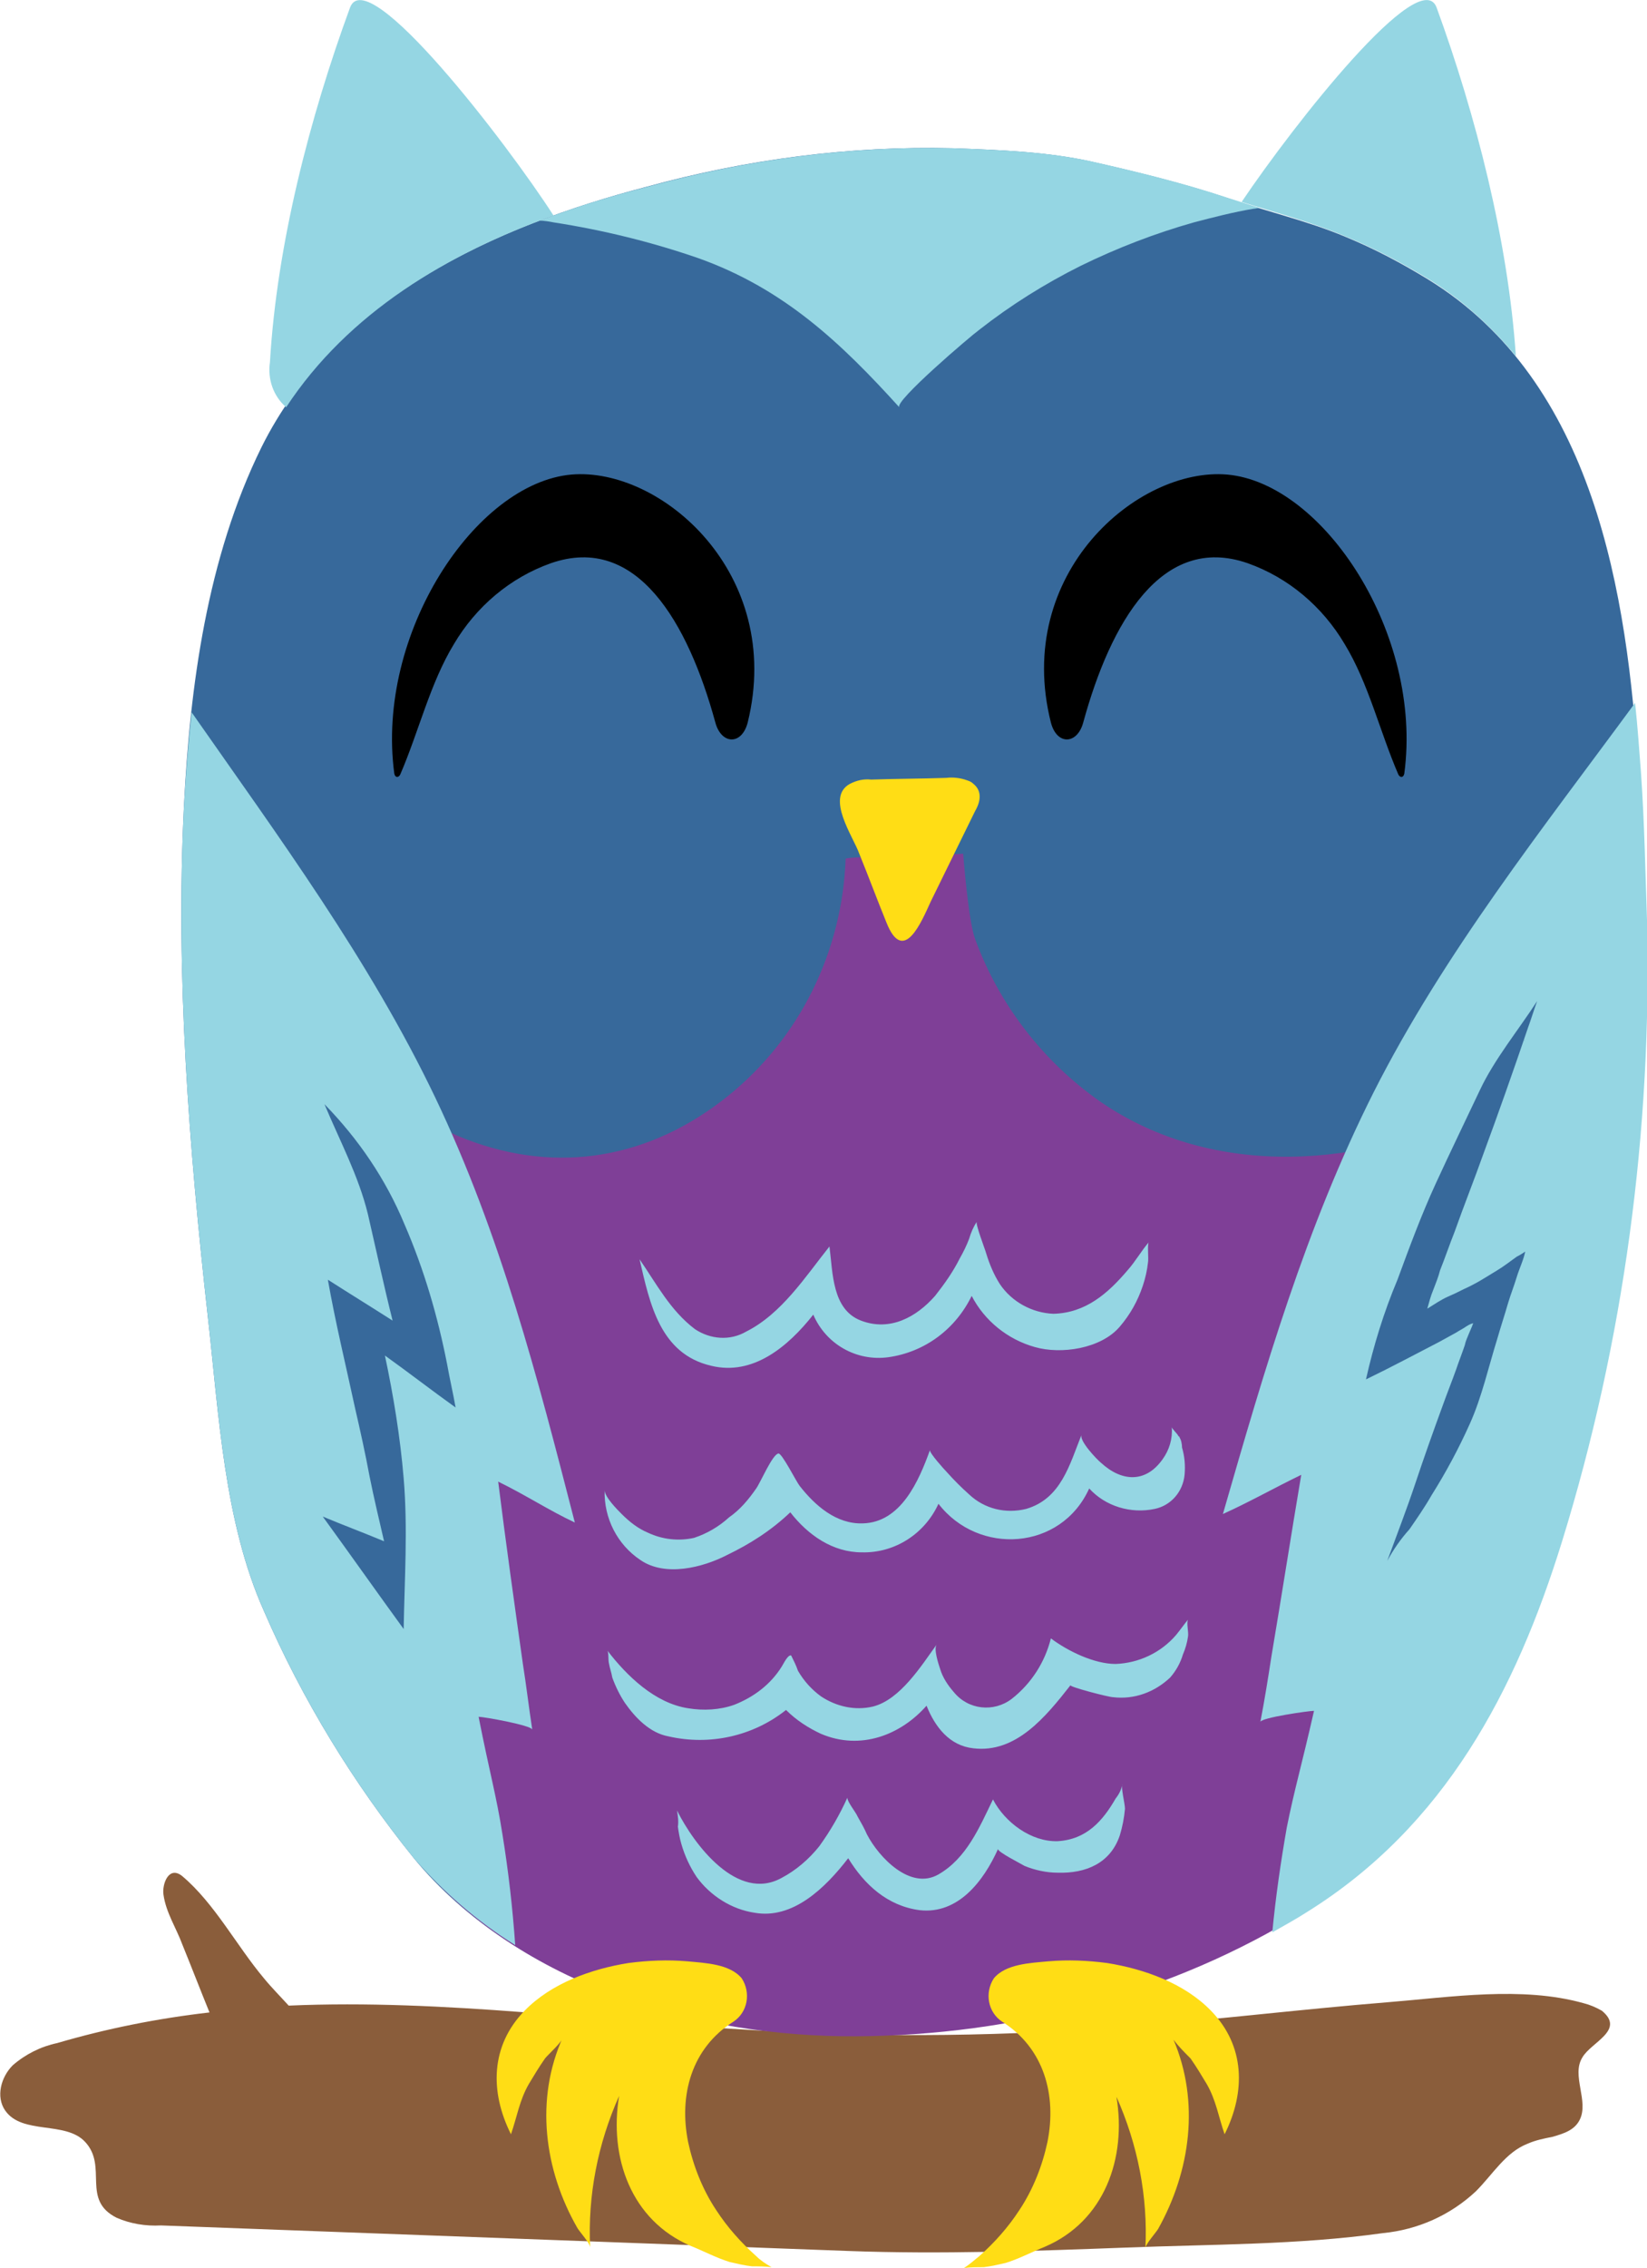 <?xml version="1.0" encoding="utf-8"?>
<!-- Generator: Adobe Illustrator 26.3.1, SVG Export Plug-In . SVG Version: 6.00 Build 0)  -->
<svg version="1.1" id="Layer_1" xmlns="http://www.w3.org/2000/svg" xmlns:xlink="http://www.w3.org/1999/xlink" x="0px" y="0px"
	 viewBox="0 0 193.4 266.2" style="enable-background:new 0 0 193.4 266.2;" xml:space="preserve">
<style type="text/css">
	.st0{fill:#8A5D3B;}
	.st1{fill:#37699B;}
	.st2{fill:#95D6E3;}
	.st3{fill:#7F3F97;}
	.st4{fill:#FFDD15;}
</style>
<g id="Layer_2_00000163759438480076476580000015885865808193637285_">
	<g id="Слой_1">
		<path class="st0" d="M188.1,236c-0.7-0.4-1.4-0.7-2.2-0.9c-7.2-2-15.5-0.7-22.9-0.1c-9.9,0.8-19.8,2-29.8,2.8
			c-14.7,1.2-29.5,1.4-44.3,0.5c-18.1-1-36.7-3.7-55-2.9c-1-1.1-2-2.1-2.9-3.2c-3.2-3.8-5.8-8.8-9.6-12c-1.6-1.3-2.4,1-2.2,2.2
			c0.3,2.1,1.5,3.9,2.2,5.8c1.1,2.7,2.1,5.3,3.2,8c-6.1,0.7-12.1,1.9-17.9,3.6c-1.9,0.4-3.7,1.3-5.2,2.6c-1.4,1.4-2,3.7-0.9,5.3
			c2,2.9,7.1,1.2,9.4,3.7c2.7,2.9-0.5,6.8,3.7,8.9c1.6,0.7,3.4,1,5.2,0.9l80.8,3c10.8,0.4,21.7,0,32.5-0.4
			c10.1-0.4,20.2-0.3,30.2-1.7c4.1-0.4,7.9-2.1,10.9-4.9c2-2,3.5-4.6,6.1-5.6c0.9-0.4,1.9-0.6,2.9-0.8c1.4-0.4,2.6-0.8,3.2-2
			c1.1-2.2-1-5.2,0.3-7.3C186.8,239.7,190.9,238.3,188.1,236z"/>
		<path class="st1" d="M193.1,107.8c-0.2-5.7-0.3-11.5-0.7-17.2c-1.3-21-5.2-45.8-24.7-57.8c-3.1-1.9-6.3-3.6-9.7-5
			c-4.5-1.9-9.4-3-14-4.6c-5.1-1.7-10.4-3-15.7-4.2s-11-1.4-16.4-1.6c-12.1-0.3-24.2,1.3-35.9,4.5C58,26.6,39.4,35,30.7,52.5
			c-6.4,13-8.4,28.1-9.1,42.1c-1,19.8,0.6,40.2,2.8,59.9c1.3,11.5,1.9,24.1,6.6,34.6c4.5,10.4,10.5,20.2,17.6,29
			c12.2,14.8,33.1,20.8,51.6,20.7s37.1-4.9,52.8-14.7c16.2-10.1,24.5-26,29.9-43.4C190.4,157.1,193.8,132.5,193.1,107.8z"/>
		<path class="st2" d="M158.1,27.8c3.4,1.4,6.6,3.1,9.7,5c3.9,2.4,7.3,5.5,10.2,9c-0.9-13.5-4.7-28.3-9.3-40.9
			c-1.9-5.2-16.7,13.6-22.9,22.8C149.9,25,154.1,26.1,158.1,27.8z"/>
		<path class="st2" d="M33.6,47.8c7.3-11.1,18.9-18,31.4-22.5C59.6,16.9,43.1-4.6,41.1,0.9c-4.7,12.8-8.6,27.8-9.4,41.6
			C31.4,44.5,32.1,46.5,33.6,47.8z"/>
		<path class="st2" d="M144.1,23.2c-5.1-1.7-10.4-3-15.7-4.2s-11-1.4-16.4-1.6c-12.1-0.3-24.2,1.3-35.9,4.5c-4.3,1.1-8.6,2.4-12.7,4
			c0.5,0,1.1,0.1,1.6,0.2c5.8,0.9,11.5,2.3,17,4.2c10.1,3.6,16.8,10,23.6,17.5c-0.6-0.7,8.3-8.3,9.4-9.1c3.7-2.9,7.7-5.4,11.9-7.5
			c4.3-2.1,8.7-3.8,13.3-5.1c2.3-0.6,4.6-1.2,7-1.6c0.2,0,0.5-0.1,0.7-0.1C146.6,24,145.4,23.6,144.1,23.2z"/>
		<path class="st3" d="M193.2,116.8c-2.8,2.2-5.6,4.4-8.4,6.7c-3.2,2.5-6.6,4.7-10.3,6.5c-14.3,7.1-31.9,8.5-45.3-0.7
			c-6.7-4.7-11.9-11.4-14.7-19.1c-0.8-2.1-1.4-10-1.4-10c-2.7,0.2-13.8,0.3-13.8,0.6c-0.4,10.9-5.4,21.1-13.9,27.9
			c-9,7.2-19.8,9.2-30.7,5c-5.7-2.2-10.8-6.2-16-9.4c-2-1.2-16.6-8.6-16.6-10.4c-0.2-0.1-0.3-0.2-0.5-0.3
			c0.3,13.8,1.6,27.6,3.1,41.1c1.3,11.5,1.9,24.1,6.6,34.6c4.5,10.4,10.5,20.2,17.6,29c12.2,14.8,33.1,20.8,51.6,20.7
			s37.1-4.9,52.8-14.7c16.2-10.1,24.5-26,29.9-43.4C189.5,160.1,192.9,138.5,193.2,116.8z"/>
		<path class="st2" d="M149.4,226.8c1.4-0.8,2.7-1.5,4.1-2.4c16.2-10.1,24.5-26,29.9-43.4c7.3-23.6,10.6-48.3,10-73
			c-0.2-5.7-0.3-11.5-0.7-17.2c-0.2-2.7-0.4-5.5-0.7-8.3c-10.8,14.7-22.4,29.3-30.7,45.7c-8,15.9-12.8,32.5-17.7,49.5
			c3.1-1.4,6.1-3.1,9.2-4.6c-1.2,7.1-2.3,14.2-3.5,21.3c-0.4,2.6-0.8,5.1-1.3,7.7c0.1-0.5,5.7-1.3,6.3-1.3
			c-1.5,6.6-2.3,9.2-3.2,13.7C150.4,218.5,149.8,222.6,149.4,226.8z"/>
		<path class="st2" d="M60.5,228.3c-0.3-4.3-0.8-8.7-1.5-13c-0.7-4.5-1.5-7.2-2.8-13.8c0.6,0,6.2,1,6.3,1.5
			c-0.4-2.6-0.7-5.2-1.1-7.7c-1-7.1-2-14.2-2.9-21.4c3.1,1.5,6,3.4,9,4.8c-4.4-17.1-8.7-33.8-16.4-49.9S32.7,98.2,22.5,83.6
			c-0.4,3.7-0.7,7.4-0.9,11c-1,19.8,0.6,40.2,2.8,59.9c1.3,11.5,1.9,24.1,6.6,34.6c4.5,10.4,10.5,20.2,17.6,29
			C52,222,56,225.5,60.5,228.3z"/>
		<path class="st4" d="M114.3,92c-0.2-0.2-0.4-0.3-0.7-0.4c-0.8-0.3-1.7-0.4-2.5-0.3c-2.9,0.1-5.9,0.1-8.8,0.2
			c-0.9-0.1-1.7,0.1-2.5,0.5c-2.9,1.6,0.4,6.2,1.1,8.2c1.1,2.7,2.1,5.4,3.2,8.1c2,5,4.1-0.1,5.2-2.5c1.7-3.5,3.5-7.1,5.2-10.6
			C115.2,94,115.3,92.8,114.3,92z"/>
		<path d="M67.1,55.7c-11.3,1-23,18.7-20.8,35.1c0.1,0.5,0.5,0.5,0.7,0.1c2.2-5.1,3.5-10.7,6.3-15.3c2.6-4.4,6.6-7.8,11.4-9.5
			c10.1-3.5,16.1,7,19.3,18.7c0.7,2.6,3.1,2.7,3.8,0C92.1,67.3,77.6,54.8,67.1,55.7z"/>
		<path d="M144.1,55.7c11.3,1,23,18.7,20.8,35.1c-0.1,0.5-0.5,0.5-0.7,0.1c-2.2-5.1-3.5-10.7-6.3-15.3c-2.6-4.4-6.6-7.8-11.4-9.5
			c-10.1-3.5-16.1,7-19.3,18.7c-0.7,2.6-3.1,2.7-3.8,0C119,67.3,133.6,54.8,144.1,55.7z"/>
		<path class="st4" d="M88.8,264.8c-1.8-1.6-3.4-3.4-4.7-5.4c-1.6-2.4-2.7-5.2-3.3-8c-1.1-5.5,0.4-11,5.3-14.1
			c1.7-1.1,2.1-3.4,1-5.1c-1.4-1.7-4.3-1.8-6.4-2c-2.3-0.2-4.6-0.1-6.9,0.2c-4.4,0.7-9.1,2.4-12.2,5.6c-4,4.1-4.1,9.5-1.6,14.5
			c0.7-2,1-4,2.1-5.9c0.6-1,1.2-2,1.9-3c0.3-0.4,2.1-2,2.1-2.5c-3.3,7.3-2.2,15.6,1.7,22.4c0.3,0.5,1.5,1.8,1.5,2.3
			c-0.3-6.1,0.9-12.2,3.4-17.8c-1.2,7.2,1.4,14.6,8.4,17.6c1.5,0.6,3,1.4,4.6,1.9c0.9,0.2,1.7,0.4,2.6,0.5c0.8,0,1.5,0,2.3,0.1
			C89.9,265.7,89.3,265.3,88.8,264.8z"/>
		<path class="st4" d="M115,264.8c1.8-1.6,3.4-3.4,4.7-5.4c1.6-2.4,2.7-5.2,3.3-8c1.1-5.5-0.4-11-5.3-14.1c-1.7-1.1-2.1-3.4-1-5.1
			c1.4-1.7,4.3-1.8,6.4-2c2.3-0.2,4.6-0.1,6.9,0.2c4.4,0.7,9.1,2.4,12.2,5.6c4,4.1,4.1,9.5,1.6,14.5c-0.7-2-1-4-2.1-5.9
			c-0.6-1-1.2-2-1.9-3c-0.7-0.7-1.4-1.4-2-2.2c3.1,7.3,2,15.4-1.8,22.2c-0.3,0.5-1.5,1.8-1.5,2.3c0.3-6.1-0.9-12.2-3.4-17.8
			c1.2,7.2-1.4,14.6-8.4,17.6c-1.5,0.6-3,1.4-4.6,1.9c-0.9,0.2-1.7,0.4-2.6,0.5c-0.8,0-1.5,0-2.3,0.1
			C113.8,265.8,114.4,265.3,115,264.8z"/>
		<path class="st1" d="M52.5,160.1c-1.1-5.6-2.7-11.1-5-16.4c-2.2-5.3-5.4-10-9.4-14.1c1.8,4.3,4,8.4,5.1,12.9
			c0.9,3.9,1.9,8.5,2.9,12.5c-2.5-1.6-5.1-3.2-7.6-4.8c0.9,5.1,2.1,10,3.2,15.1c0.6,2.6,1.2,5.3,1.7,8c0.5,2.5,1.1,5,1.7,7.6
			c-2.4-1-4.8-1.9-7.2-2.9c3.2,4.4,6.3,8.8,9.5,13.2c0.1-5.8,0.5-11.8,0-17.7c-0.4-4.8-1.2-9.7-2.2-14.4c2.8,2,5.5,4.1,8.3,6.1
			C53.2,163.5,52.8,161.8,52.5,160.1z"/>
		<path class="st1" d="M179,122.1C178.9,122.1,178.9,122.2,179,122.1C179.1,122.2,179.1,122.1,179,122.1z"/>
		<path class="st1" d="M179.4,120.7c0.4-1.1,0.7-2.1,1.1-3.2c-2.2,3.4-5,6.8-6.7,10.4s-3.5,7.3-5.2,11s-3.1,7.5-4.5,11.3
			c-1.6,3.8-2.8,7.7-3.7,11.7c2.9-1.4,5.7-2.9,8.6-4.4c0.7-0.4,1.3-0.7,2-1.1c0.3-0.2,0.7-0.4,1-0.6c0.3-0.2,0.6-0.4,1-0.5
			c-0.1,0.2-0.1,0.3-0.2,0.5s-0.2,0.5-0.3,0.7c-0.2,0.5-0.4,0.9-0.5,1.4c-0.3,0.9-0.7,1.9-1,2.8c-0.5,1.4-1.1,2.9-1.6,4.3
			c-1.1,3-2.2,6.1-3.2,9.1s-2.2,6.1-3.3,9.1c0.7-1.3,1.6-2.6,2.6-3.7c0.9-1.3,1.8-2.6,2.6-4c1.7-2.7,3.2-5.5,4.5-8.4
			c1.4-3.1,2.2-6.7,3.2-9.9c0.4-1.4,0.9-2.9,1.3-4.3c0.3-1,0.7-2,1-3s0.8-2,1-3c-0.3,0.2-0.6,0.4-1,0.6l-1.1,0.8
			c-0.8,0.6-1.7,1.1-2.5,1.6c-0.8,0.5-1.7,1-2.6,1.4c-0.8,0.4-1.2,0.6-1.9,0.9s-1.6,0.9-2.4,1.4c0.2-0.7,0.4-1.5,0.7-2.2
			c0.3-0.8,0.6-1.5,0.8-2.3c0.6-1.5,1.1-3,1.7-4.5c1.1-3.1,2.3-6.1,3.4-9.2C175.9,130.8,177.7,125.7,179.4,120.7z"/>
		<path class="st2" d="M132.4,149.1c-2.3,2.7-4.9,5-8.7,5.1c-2.5-0.1-4.9-1.4-6.3-3.5c-0.7-1.1-1.2-2.3-1.6-3.6
			c-0.1-0.4-1.3-3.5-1.1-3.7c-0.4,0.6-0.7,1.3-0.9,2c-0.3,0.8-0.7,1.6-1.1,2.3c-0.8,1.6-1.8,3-2.9,4.4c-2.2,2.5-5.3,4.2-8.7,2.9
			s-3.3-5.6-3.7-8.7c-2.8,3.5-5.6,7.9-9.8,10c-1.9,1.1-4.2,0.9-6-0.3c-2.9-2.2-4.5-5.3-6.5-8.2c1.2,5.2,2.4,11.1,8.4,12.5
			c4.9,1.2,9-2.2,12-6c1.5,3.5,5.1,5.5,8.8,5c4.3-0.6,7.9-3.3,9.8-7.2c1.5,2.9,4.2,5.1,7.4,6c3.1,0.9,7.8,0.2,10-2.4
			c1.2-1.4,2.1-3,2.7-4.8c0.3-0.9,0.5-1.8,0.6-2.7c0.1-0.4-0.1-2.2,0.1-2.4C134.1,146.7,133.3,148.1,132.4,149.1z"/>
		<path class="st2" d="M138.5,168.7c0-0.1,0-0.1-0.1-0.1h0c-0.1-0.3-0.8-0.9-0.8-1.1c0.1,1.4-0.3,2.7-1.1,3.8
			c-2,2.8-4.8,2.6-7.2,0.4c-0.5-0.4-2.6-2.6-2.3-3.3c-1.4,3.5-2.4,7.5-6.5,8.7c-2.4,0.6-4.9,0-6.7-1.7c-0.9-0.8-1.8-1.7-2.6-2.6
			c-0.3-0.3-2.1-2.3-2-2.6c-1.3,3.6-3.4,8.5-7.9,8.6c-3.1,0.1-5.6-2.1-7.4-4.4c-0.4-0.5-2.1-3.9-2.5-3.8c-0.7,0.1-2.1,3.4-2.6,4.1
			c-0.9,1.3-1.9,2.5-3.2,3.4c-1.2,1.1-2.6,1.9-4.1,2.4c-1.8,0.4-3.7,0.2-5.4-0.6c-1.2-0.5-2.2-1.3-3.1-2.2c-0.5-0.5-2-2-2-2.8
			c-0.1,3.3,1.5,6.4,4.2,8.2c2.9,2,7.3,0.9,10.2-0.6c2.7-1.3,5.2-2.9,7.4-5c2.1,2.7,5,4.7,8.4,4.7c3.9,0.1,7.4-2.2,9-5.7
			c4.7,6.1,14.4,5.5,17.7-1.8c1.9,2.1,4.9,3,7.7,2.4c1.9-0.4,3.3-2,3.5-4c0.1-1.1,0-2.2-0.3-3.2C138.8,169.5,138.7,169,138.5,168.7z
			"/>
		<path class="st2" d="M138.1,191.9c-1.8,2.1-4.4,3.3-7.1,3.4c-2.5,0-5.6-1.5-7.6-3c-0.7,2.8-2.3,5.3-4.6,7.1
			c-2.1,1.6-5.1,1.3-6.8-0.8c-0.7-0.8-1.3-1.7-1.6-2.7c-0.2-0.6-0.8-2.4-0.4-2.9c-1.8,2.5-4.3,6.5-7.5,7.3c-2.1,0.5-4.3,0-6.1-1.2
			c-1.1-0.8-2-1.8-2.7-3c-0.2-0.6-0.5-1.2-0.8-1.8c-0.4-0.1-0.9,1-1.1,1.3c-1.3,2.1-3.3,3.6-5.6,4.5c-1.7,0.6-3.6,0.7-5.4,0.4
			c-3.9-0.6-7.2-3.8-9.5-6.8c0.2,0.2,0.1,1.1,0.2,1.5c0.1,0.6,0.3,1.1,0.4,1.7c0.4,1.1,0.9,2.1,1.5,3c1.2,1.7,2.9,3.5,5.1,3.9
			c4.8,1.1,9.9,0,13.8-3.1c1.2,1.2,2.6,2.1,4.1,2.8c4.7,2,9.4,0.1,12.4-3.3c1,2.5,2.7,4.7,5.5,5c5,0.6,8.5-3.7,11.4-7.4
			c-0.1,0.2,4.5,1.4,5,1.4c2.5,0.3,4.9-0.6,6.7-2.3c0.7-0.8,1.2-1.7,1.5-2.7c0.3-0.7,0.5-1.4,0.6-2.1c0.1-0.5-0.2-1.6,0-2
			C139,190.7,138.6,191.3,138.1,191.9z"/>
		<path class="st2" d="M131,211.1c-1.5,2.6-3.4,4.8-6.8,5c-3.1,0.1-6.2-2.2-7.6-4.9c-1.6,3.3-3.1,6.9-6.4,8.8s-7-2-8.4-4.7
			c-0.3-0.7-0.7-1.4-1.1-2.1c-0.2-0.5-1.2-1.7-1.2-2.2c-0.9,2-2,3.9-3.3,5.7c-1.2,1.5-2.7,2.8-4.4,3.7c-5.2,2.9-10.3-3.9-12.3-7.9
			c0.1,0.6,0.2,1.3,0.1,1.9c0.1,0.7,0.2,1.3,0.4,2c0.4,1.4,1,2.7,1.8,3.9c1.6,2.2,4.1,3.8,6.8,4.2c4.5,0.8,8.3-2.9,11-6.4
			c1.9,3.1,4.6,5.6,8.4,6.1c4.5,0.5,7.5-3.4,9.2-7.2c-0.2,0.3,2.8,1.8,3.1,2c1.2,0.5,2.6,0.8,3.9,0.8c3.3,0.1,6.2-1.1,7.3-4.4
			c0.3-1,0.5-2,0.6-3.1c0-0.6-0.5-2.5-0.3-2.9C131.7,210,131.4,210.6,131,211.1z"/>
	</g>
</g>
</svg>
